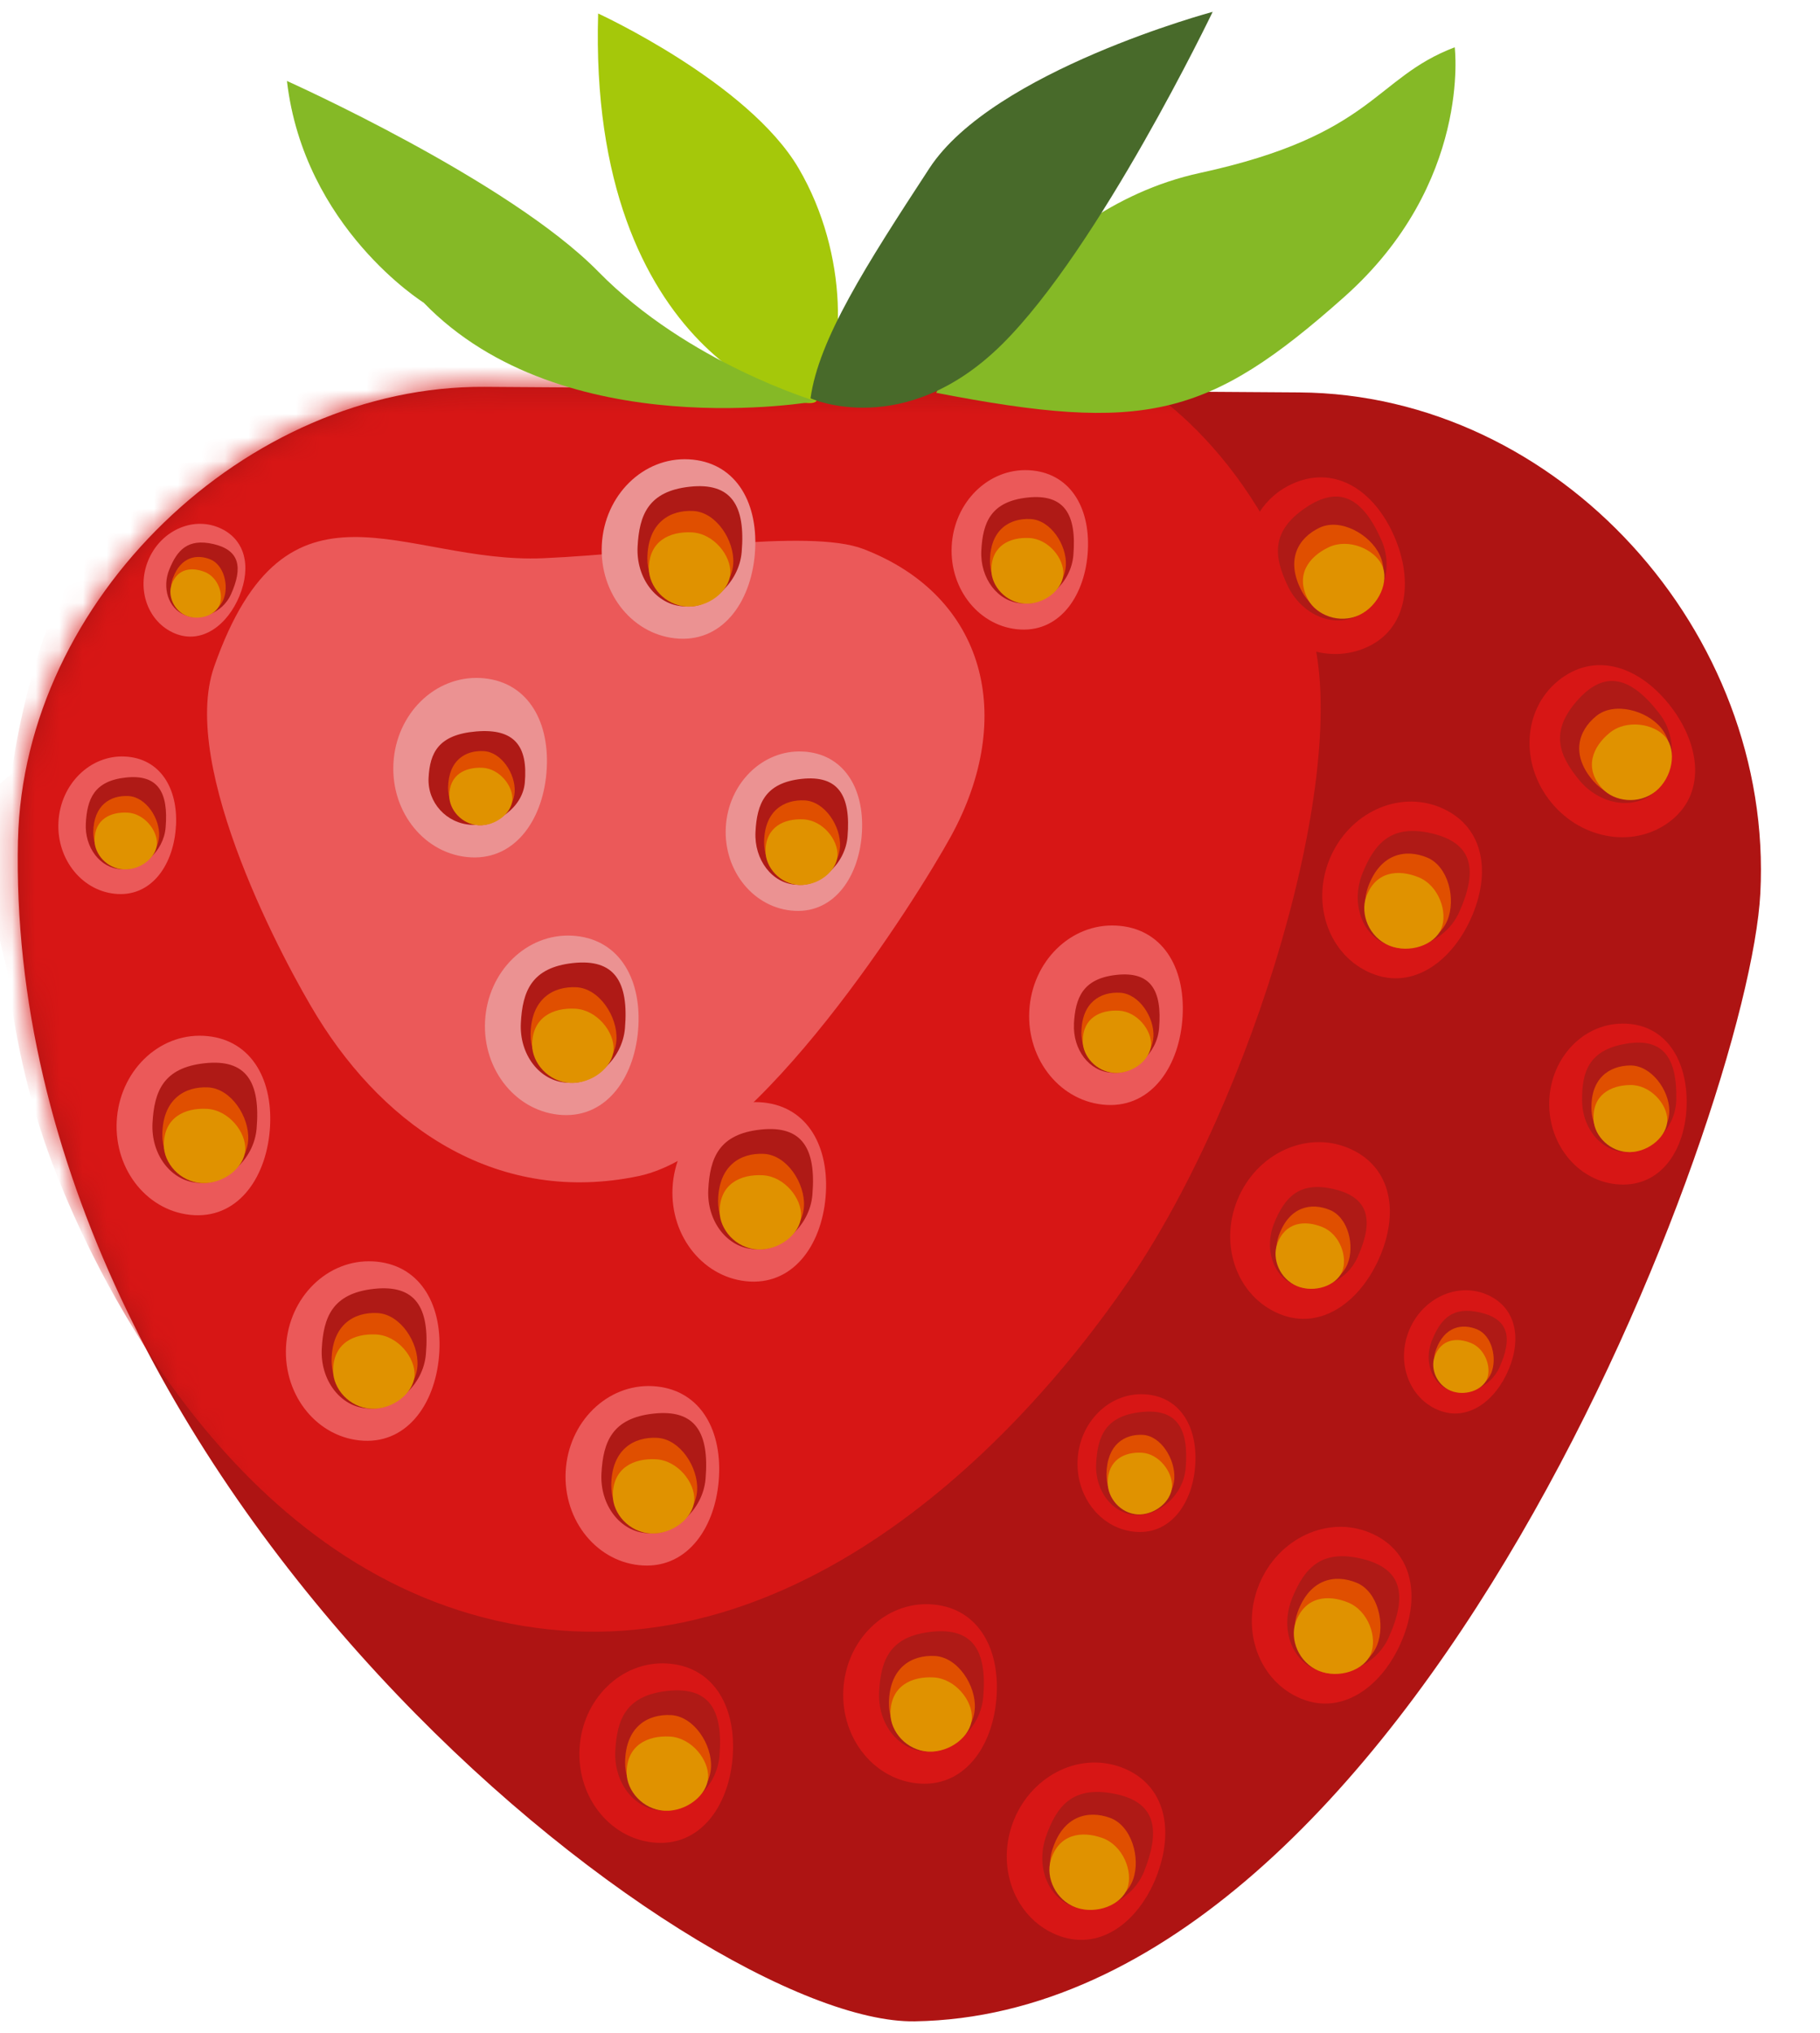 <svg width="77" height="86" viewBox="0 0 77 86" fill="none" xmlns="http://www.w3.org/2000/svg">
<path d="M0.762 35.52C0.995 25.366 10.4 16.295 20.504 16.364L54.966 16.599C65.946 16.672 75.056 26.75 74.475 37.796C73.989 47.029 59.768 85.169 38.698 85.5C29.396 85.647 0.132 62.914 0.76 35.522L0.762 35.52Z" fill="#AE1413"/>
<mask id="mask0_165_24399" style="mask-type:luminance" maskUnits="userSpaceOnUse" x="0" y="16" width="75" height="70">
<path d="M0.762 35.52C0.995 25.366 10.4 16.295 20.504 16.364L54.966 16.599C65.946 16.672 75.056 26.75 74.475 37.796C73.989 47.029 59.768 85.169 38.698 85.5C29.396 85.647 0.132 62.914 0.76 35.522L0.762 35.52Z" fill="white"/>
</mask>
<g mask="url(#mask0_165_24399)">
<path d="M55.489 26.708C53.41 19.462 48.51 15.971 46.538 15.415C46.022 15.025 45.502 14.854 45.011 14.854C44.538 14.381 44.059 13.91 43.542 13.494C42.276 12.474 40.985 12.827 40.111 13.756C36.689 11.293 32.716 12.126 29.887 14.626C26.572 11.729 22.217 10.468 17.646 11.546C7.817 13.864 1.906 22.736 0.478 32.753C-0.45 33.4 -1.068 34.566 -0.774 36.112C-0.455 37.788 -0.094 39.457 0.313 41.111C0.627 44.073 1.327 47.006 2.436 49.782C3.709 52.97 9.289 65.885 21.017 68.556C32.746 71.227 42.533 61.822 47.772 54.151C53.01 46.479 57.191 32.633 55.491 26.708H55.489Z" fill="#D71615"/>
<path d="M36.526 23.222C34.21 22.333 27.777 23.404 22.987 23.612C17.067 23.869 12.137 19.437 9.06 28.199C7.561 32.467 12.098 40.857 13.425 43.008C16.377 47.796 21.147 50.976 27.023 49.746C32.078 48.688 38.796 37.992 40.231 35.376C42.997 30.331 41.704 25.209 36.526 23.222Z" fill="#EB5959"/>
</g>
<path d="M50.034 42.968C49.924 45.063 48.746 46.837 46.825 46.737C44.904 46.636 43.436 44.858 43.547 42.763C43.657 40.668 45.303 39.05 47.225 39.151C49.146 39.251 50.145 40.873 50.034 42.968Z" fill="#EB5959"/>
<path d="M45.438 43.306C45.382 44.399 46.091 45.325 47.023 45.374C47.956 45.423 48.947 44.585 49.038 43.495C49.175 41.875 48.675 41.081 47.239 41.236C45.804 41.39 45.495 42.211 45.436 43.306H45.438Z" fill="#AF1A16"/>
<path d="M45.75 43.667C45.743 44.473 46.329 45.338 47.151 45.382C47.971 45.426 48.758 44.655 48.8 43.849C48.842 43.042 48.201 42.033 47.379 41.991C46.56 41.947 45.765 42.398 45.753 43.667H45.75Z" fill="#E04F00"/>
<path d="M45.806 44.037C45.806 44.662 46.371 45.338 47.149 45.38C47.926 45.421 48.663 44.828 48.697 44.203C48.729 43.579 48.113 42.79 47.335 42.75C46.557 42.709 45.809 43.052 45.809 44.037H45.806Z" fill="#E09200"/>
<path d="M34.942 50.439C34.831 52.534 33.654 54.308 31.732 54.208C29.811 54.107 28.344 52.328 28.454 50.233C28.565 48.138 30.211 46.521 32.132 46.622C34.053 46.722 35.052 48.344 34.942 50.439Z" fill="#EB5959"/>
<path d="M29.966 50.312C29.895 51.649 30.763 52.781 31.907 52.84C33.047 52.899 34.257 51.875 34.37 50.542C34.537 48.562 33.926 47.589 32.172 47.781C30.417 47.972 30.037 48.974 29.966 50.312Z" fill="#AF1A16"/>
<path d="M30.381 50.806C30.371 51.767 31.07 52.798 32.049 52.85C33.028 52.901 33.963 51.98 34.014 51.022C34.066 50.062 33.3 48.858 32.321 48.807C31.342 48.756 30.398 49.292 30.381 50.806Z" fill="#E04F00"/>
<path d="M30.447 51.248C30.447 51.993 31.119 52.802 32.047 52.848C32.974 52.897 33.852 52.192 33.892 51.447C33.931 50.702 33.195 49.761 32.267 49.712C31.34 49.663 30.449 50.07 30.447 51.246V51.248Z" fill="#E09200"/>
<path d="M27.009 43.395C26.899 45.49 25.721 47.264 23.8 47.164C21.879 47.063 20.411 45.284 20.522 43.189C20.632 41.094 22.279 39.477 24.2 39.578C26.121 39.678 27.12 41.3 27.009 43.395Z" fill="#EB9292"/>
<path d="M22.036 43.267C21.964 44.605 22.833 45.736 23.976 45.795C25.117 45.854 26.327 44.83 26.44 43.497C26.607 41.517 25.996 40.544 24.241 40.736C22.487 40.927 22.107 41.929 22.036 43.267Z" fill="#AF1A16"/>
<path d="M22.448 43.76C22.438 44.72 23.137 45.752 24.116 45.803C25.095 45.855 26.03 44.933 26.081 43.975C26.133 43.015 25.367 41.812 24.388 41.76C23.409 41.709 22.465 42.245 22.448 43.76Z" fill="#E04F00"/>
<path d="M22.514 44.203C22.514 44.948 23.186 45.757 24.114 45.803C25.041 45.852 25.92 45.147 25.959 44.402C25.998 43.657 25.262 42.716 24.334 42.667C23.407 42.618 22.516 43.025 22.514 44.201V44.203Z" fill="#E09200"/>
<path d="M31.948 23.247C31.838 25.342 30.66 27.116 28.739 27.015C26.817 26.915 25.35 25.136 25.461 23.041C25.571 20.946 27.218 19.329 29.139 19.429C31.06 19.53 32.059 21.152 31.948 23.247Z" fill="#EB9292"/>
<path d="M26.975 23.119C26.904 24.457 27.772 25.589 28.916 25.648C30.056 25.707 31.266 24.683 31.379 23.349C31.546 21.37 30.935 20.397 29.18 20.588C27.426 20.779 27.046 21.781 26.975 23.119Z" fill="#AF1A16"/>
<path d="M27.389 23.613C27.379 24.574 28.079 25.605 29.058 25.657C30.037 25.708 30.972 24.787 31.023 23.829C31.075 22.868 30.309 21.665 29.33 21.614C28.351 21.562 27.406 22.099 27.389 23.613Z" fill="#E04F00"/>
<path d="M27.453 24.055C27.453 24.8 28.125 25.608 29.053 25.655C29.98 25.704 30.859 24.998 30.898 24.253C30.937 23.509 30.201 22.568 29.274 22.519C28.346 22.47 27.456 22.876 27.453 24.052V24.055Z" fill="#E09200"/>
<path d="M30.42 62.45C30.309 64.545 29.132 66.319 27.21 66.218C25.289 66.118 23.822 64.339 23.932 62.244C24.043 60.149 25.689 58.532 27.61 58.632C29.532 58.733 30.53 60.355 30.42 62.45Z" fill="#EB5959"/>
<path d="M25.446 62.325C25.375 63.663 26.243 64.795 27.387 64.854C28.528 64.913 29.737 63.889 29.85 62.556C30.017 60.576 29.406 59.603 27.652 59.794C25.897 59.985 25.517 60.987 25.446 62.325Z" fill="#AF1A16"/>
<path d="M25.861 62.818C25.851 63.779 26.55 64.81 27.529 64.862C28.508 64.913 29.443 63.992 29.495 63.034C29.546 62.073 28.78 60.87 27.802 60.819C26.823 60.767 25.878 61.304 25.861 62.818Z" fill="#E04F00"/>
<path d="M25.927 63.261C25.927 64.006 26.599 64.814 27.527 64.861C28.454 64.91 29.333 64.204 29.372 63.459C29.411 62.715 28.675 61.774 27.748 61.725C26.82 61.676 25.93 62.082 25.927 63.258V63.261Z" fill="#E09200"/>
<path d="M18.588 57.172C18.478 59.267 17.3 61.041 15.379 60.941C13.457 60.84 11.99 59.062 12.101 56.967C12.211 54.872 13.857 53.255 15.779 53.355C17.7 53.456 18.698 55.078 18.588 57.172Z" fill="#EB5959"/>
<path d="M13.614 57.048C13.543 58.386 14.412 59.518 15.555 59.577C16.696 59.635 17.906 58.611 18.019 57.278C18.186 55.298 17.575 54.326 15.82 54.517C14.066 54.708 13.685 55.71 13.614 57.048Z" fill="#AF1A16"/>
<path d="M14.029 57.54C14.019 58.5 14.719 59.532 15.698 59.583C16.677 59.635 17.611 58.714 17.663 57.755C17.715 56.795 16.949 55.592 15.97 55.541C14.991 55.489 14.046 56.026 14.029 57.54Z" fill="#E04F00"/>
<path d="M14.093 57.984C14.093 58.728 14.765 59.537 15.693 59.584C16.62 59.633 17.499 58.927 17.538 58.182C17.577 57.437 16.841 56.496 15.914 56.447C14.986 56.398 14.096 56.805 14.093 57.981V57.984Z" fill="#E09200"/>
<path d="M11.426 47.632C11.315 49.727 10.138 51.501 8.216 51.4C6.295 51.3 4.828 49.521 4.938 47.426C5.049 45.331 6.695 43.714 8.616 43.814C10.538 43.914 11.536 45.536 11.426 47.632Z" fill="#EB5959"/>
<path d="M6.452 47.505C6.381 48.843 7.25 49.975 8.393 50.034C9.534 50.092 10.744 49.068 10.857 47.735C11.024 45.755 10.413 44.783 8.658 44.974C6.904 45.165 6.524 46.167 6.452 47.505Z" fill="#AF1A16"/>
<path d="M6.867 47.996C6.857 48.956 7.557 49.988 8.536 50.039C9.515 50.091 10.45 49.17 10.501 48.212C10.553 47.251 9.787 46.048 8.808 45.996C7.829 45.945 6.884 46.482 6.867 47.996Z" fill="#E04F00"/>
<path d="M6.931 48.44C6.931 49.184 7.603 49.993 8.531 50.04C9.458 50.089 10.337 49.383 10.376 48.638C10.415 47.893 9.679 46.952 8.752 46.903C7.824 46.854 6.933 47.261 6.931 48.437V48.44Z" fill="#E09200"/>
<path d="M7.444 34.927C7.36 36.532 6.457 37.892 4.985 37.816C3.513 37.74 2.387 36.375 2.473 34.77C2.556 33.165 3.82 31.925 5.292 32.001C6.764 32.077 7.53 33.322 7.446 34.927H7.444Z" fill="#EB5959"/>
<path d="M3.631 34.829C3.577 35.854 4.242 36.723 5.118 36.767C5.994 36.814 6.919 36.028 7.007 35.006C7.135 33.489 6.668 32.744 5.321 32.889C3.977 33.033 3.685 33.803 3.631 34.829Z" fill="#AF1A16"/>
<path d="M3.947 35.205C3.94 35.943 4.477 36.732 5.226 36.771C5.976 36.81 6.693 36.105 6.732 35.37C6.771 34.634 6.185 33.711 5.434 33.672C4.683 33.632 3.96 34.044 3.947 35.203V35.205Z" fill="#E04F00"/>
<path d="M3.999 35.547C3.999 36.118 4.514 36.737 5.226 36.774C5.937 36.811 6.61 36.272 6.639 35.701C6.668 35.13 6.104 34.41 5.395 34.373C4.683 34.336 4.001 34.647 3.999 35.549V35.547Z" fill="#E09200"/>
<path d="M10.135 25.2C9.627 26.44 8.543 27.261 7.407 26.797C6.271 26.332 5.761 24.952 6.268 23.712C6.776 22.473 8.109 21.845 9.245 22.311C10.381 22.776 10.641 23.962 10.133 25.202L10.135 25.2Z" fill="#EB5959"/>
<path d="M7.167 24.077C6.843 24.868 7.127 25.733 7.802 26.007C8.477 26.284 9.422 25.922 9.772 25.14C10.29 23.981 10.128 23.268 9.031 23.013C7.935 22.758 7.493 23.283 7.169 24.074L7.167 24.077Z" fill="#AF1A16"/>
<path d="M7.311 24.46C7.103 25.036 7.306 25.805 7.885 26.043C8.464 26.281 9.223 25.923 9.456 25.354C9.689 24.786 9.48 23.901 8.904 23.664C8.325 23.426 7.642 23.551 7.314 24.46H7.311Z" fill="#E04F00"/>
<path d="M7.257 24.741C7.1 25.189 7.336 25.816 7.883 26.042C8.433 26.265 9.11 26.025 9.289 25.586C9.471 25.145 9.225 24.424 8.676 24.199C8.126 23.976 7.505 24.032 7.255 24.741H7.257Z" fill="#E09200"/>
<path d="M23.132 32.497C23.022 34.592 21.844 36.366 19.923 36.265C18.002 36.165 16.535 34.386 16.645 32.291C16.755 30.196 18.402 28.579 20.323 28.679C22.244 28.78 23.243 30.402 23.132 32.497Z" fill="#EB9292"/>
<path d="M18.132 32.899C18.078 33.943 18.888 34.835 19.943 34.889C20.998 34.945 22.107 34.154 22.203 33.112C22.342 31.566 21.771 30.804 20.151 30.939C18.532 31.074 18.188 31.855 18.132 32.899Z" fill="#AF1A16"/>
<path d="M18.958 33.322C18.951 34.067 19.493 34.868 20.252 34.907C21.01 34.947 21.736 34.234 21.775 33.489C21.814 32.744 21.221 31.81 20.462 31.771C19.704 31.732 18.971 32.146 18.958 33.322Z" fill="#E04F00"/>
<path d="M19.008 33.665C19.008 34.243 19.528 34.868 20.247 34.907C20.966 34.944 21.648 34.398 21.677 33.822C21.707 33.246 21.137 32.516 20.419 32.477C19.7 32.44 19.008 32.753 19.008 33.665Z" fill="#E09200"/>
<path d="M36.468 35.18C36.37 37.04 35.324 38.618 33.619 38.527C31.914 38.439 30.608 36.856 30.707 34.996C30.805 33.137 32.267 31.701 33.972 31.789C35.678 31.877 36.566 33.318 36.468 35.178V35.18Z" fill="#EB9292"/>
<path d="M31.963 35.186C31.901 36.369 32.669 37.369 33.678 37.423C34.686 37.477 35.756 36.57 35.857 35.389C36.004 33.637 35.464 32.78 33.913 32.946C32.363 33.115 32.024 34.002 31.963 35.186Z" fill="#AF1A16"/>
<path d="M32.328 35.623C32.319 36.473 32.939 37.385 33.803 37.431C34.669 37.475 35.496 36.662 35.54 35.814C35.584 34.966 34.907 33.9 34.044 33.856C33.18 33.812 32.341 34.285 32.328 35.625V35.623Z" fill="#E04F00"/>
<path d="M32.388 36.015C32.388 36.674 32.981 37.387 33.801 37.432C34.62 37.476 35.398 36.851 35.432 36.192C35.467 35.533 34.817 34.702 33.997 34.658C33.178 34.614 32.388 34.974 32.388 36.013V36.015Z" fill="#E09200"/>
<path d="M46.025 23.281C45.927 25.14 44.882 26.718 43.176 26.628C41.471 26.54 40.166 24.957 40.264 23.097C40.362 21.237 41.824 19.801 43.53 19.89C45.235 19.978 46.123 21.419 46.025 23.278V23.281Z" fill="#EB5959"/>
<path d="M41.518 23.285C41.456 24.469 42.224 25.468 43.233 25.522C44.241 25.576 45.311 24.67 45.411 23.489C45.559 21.737 45.019 20.879 43.468 21.046C41.917 21.215 41.579 22.102 41.518 23.285Z" fill="#AF1A16"/>
<path d="M41.883 23.722C41.873 24.572 42.494 25.483 43.358 25.53C44.221 25.576 45.051 24.761 45.095 23.913C45.139 23.065 44.462 21.999 43.598 21.955C42.732 21.911 41.895 22.384 41.883 23.724V23.722Z" fill="#E04F00"/>
<path d="M41.942 24.115C41.942 24.774 42.536 25.487 43.355 25.531C44.175 25.575 44.953 24.95 44.987 24.291C45.021 23.632 44.371 22.802 43.551 22.758C42.732 22.713 41.942 23.074 41.942 24.113V24.115Z" fill="#E09200"/>
<path d="M58.911 22.519C59.809 24.415 59.616 26.535 57.876 27.355C56.136 28.176 53.999 27.304 53.101 25.408C52.203 23.511 52.885 21.308 54.625 20.488C56.364 19.667 58.013 20.62 58.911 22.516V22.519Z" fill="#D71615"/>
<path d="M54.472 24.764C55.047 25.975 56.347 26.56 57.383 26.073C58.416 25.585 58.995 24.11 58.46 22.883C57.667 21.059 56.669 20.494 55.214 21.493C53.758 22.49 53.901 23.556 54.475 24.767L54.472 24.764Z" fill="#AF1A16"/>
<path d="M55.071 25.001C55.518 25.851 56.627 26.429 57.51 26.01C58.396 25.591 58.784 24.339 58.371 23.47C57.959 22.6 56.715 21.904 55.83 22.32C54.944 22.739 54.365 23.658 55.071 24.998V25.001Z" fill="#E04F00"/>
<path d="M55.339 25.36C55.692 26.017 56.669 26.409 57.508 26.012C58.347 25.615 58.786 24.579 58.467 23.905C58.148 23.231 57.054 22.751 56.215 23.148C55.376 23.545 54.784 24.324 55.341 25.36H55.339Z" fill="#E09200"/>
<path d="M50.572 61.905C50.488 63.513 49.583 64.877 48.108 64.799C46.633 64.723 45.507 63.356 45.591 61.748C45.674 60.141 46.94 58.899 48.415 58.977C49.889 59.053 50.657 60.3 50.572 61.908V61.905Z" fill="#D71615"/>
<path d="M46.376 61.905C46.315 63.054 47.063 64.029 48.044 64.081C49.026 64.132 50.066 63.25 50.162 62.104C50.304 60.401 49.782 59.565 48.273 59.729C46.764 59.893 46.437 60.756 46.376 61.905Z" fill="#AF1A16"/>
<path d="M46.812 62.36C46.803 63.159 47.355 64.017 48.128 64.056C48.901 64.097 49.642 63.331 49.683 62.532C49.725 61.733 49.124 60.736 48.351 60.694C47.578 60.652 46.83 61.101 46.812 62.36Z" fill="#E04F00"/>
<path d="M46.864 62.727C46.864 63.347 47.391 64.016 48.125 64.055C48.859 64.095 49.553 63.507 49.585 62.887C49.617 62.269 49.038 61.487 48.304 61.448C47.57 61.409 46.866 61.75 46.861 62.727H46.864Z" fill="#E09200"/>
<path d="M42.168 71.677C42.057 73.772 40.88 75.546 38.959 75.446C37.037 75.345 35.57 73.567 35.68 71.472C35.791 69.377 37.437 67.759 39.358 67.86C41.28 67.96 42.278 69.582 42.168 71.677Z" fill="#D71615"/>
<path d="M37.194 71.554C37.123 72.892 37.992 74.024 39.135 74.082C40.276 74.141 41.486 73.117 41.598 71.784C41.765 69.804 41.154 68.832 39.4 69.023C37.645 69.214 37.265 70.216 37.194 71.554Z" fill="#AF1A16"/>
<path d="M37.609 72.046C37.599 73.006 38.298 74.038 39.277 74.089C40.256 74.141 41.191 73.219 41.243 72.261C41.294 71.301 40.529 70.098 39.55 70.046C38.571 69.995 37.626 70.531 37.609 72.046Z" fill="#E04F00"/>
<path d="M37.673 72.489C37.673 73.234 38.345 74.043 39.272 74.089C40.2 74.138 41.078 73.433 41.117 72.688C41.157 71.943 40.421 71.002 39.493 70.953C38.566 70.904 37.675 71.311 37.673 72.487V72.489Z" fill="#E09200"/>
<path d="M48.992 79.204C48.282 81.179 46.644 82.541 44.833 81.892C43.022 81.245 42.129 79.118 42.835 77.144C43.544 75.169 45.586 74.093 47.397 74.74C49.208 75.387 49.698 77.227 48.989 79.202L48.992 79.204Z" fill="#D71615"/>
<path d="M44.263 77.657C43.812 78.919 44.317 80.252 45.392 80.637C46.469 81.021 47.922 80.387 48.412 79.142C49.141 77.294 48.837 76.187 47.102 75.866C45.367 75.545 44.715 76.395 44.261 77.657H44.263Z" fill="#AF1A16"/>
<path d="M44.518 78.247C44.231 79.163 44.606 80.354 45.529 80.685C46.452 81.016 47.612 80.403 47.939 79.497C48.263 78.593 47.877 77.218 46.955 76.89C46.032 76.559 44.972 76.801 44.521 78.247H44.518Z" fill="#E04F00"/>
<path d="M44.454 78.691C44.238 79.404 44.651 80.372 45.524 80.683C46.398 80.997 47.443 80.573 47.696 79.872C47.948 79.171 47.514 78.059 46.638 77.745C45.764 77.432 44.793 77.566 44.454 78.691Z" fill="#E09200"/>
<path d="M59.324 69.358C58.524 71.299 56.823 72.582 55.044 71.85C53.266 71.117 52.473 68.954 53.273 67.013C54.073 65.073 56.163 64.095 57.942 64.825C59.721 65.558 60.123 67.417 59.324 69.358Z" fill="#D71615"/>
<path d="M54.674 67.589C54.164 68.826 54.605 70.184 55.663 70.617C56.72 71.051 58.202 70.487 58.752 69.265C59.566 67.452 59.316 66.334 57.596 65.93C55.876 65.526 55.184 66.349 54.674 67.586V67.589Z" fill="#AF1A16"/>
<path d="M54.9 68.191C54.571 69.095 54.888 70.301 55.795 70.673C56.701 71.046 57.891 70.49 58.256 69.6C58.622 68.711 58.3 67.321 57.395 66.949C56.49 66.576 55.42 66.767 54.9 68.191Z" fill="#E04F00"/>
<path d="M54.814 68.63C54.566 69.333 54.932 70.318 55.791 70.671C56.649 71.024 57.712 70.651 57.996 69.96C58.281 69.272 57.898 68.14 57.042 67.787C56.183 67.434 55.206 67.522 54.814 68.63Z" fill="#E09200"/>
<path d="M58.408 53.086C57.608 55.026 55.908 56.31 54.129 55.577C52.35 54.845 51.558 52.681 52.358 50.741C53.157 48.8 55.248 47.822 57.027 48.553C58.806 49.285 59.208 51.145 58.408 53.086Z" fill="#D71615"/>
<path d="M53.911 51.733C53.469 52.803 53.852 53.977 54.765 54.352C55.678 54.727 56.961 54.239 57.434 53.183C58.139 51.615 57.92 50.647 56.436 50.299C54.949 49.951 54.35 50.662 53.908 51.733H53.911Z" fill="#AF1A16"/>
<path d="M54.107 52.256C53.823 53.037 54.097 54.079 54.88 54.402C55.663 54.725 56.691 54.243 57.008 53.473C57.324 52.704 57.047 51.503 56.264 51.18C55.481 50.857 54.554 51.023 54.107 52.253V52.256Z" fill="#E04F00"/>
<path d="M54.031 52.635C53.815 53.242 54.134 54.093 54.875 54.399C55.618 54.705 56.536 54.382 56.782 53.786C57.027 53.191 56.698 52.211 55.955 51.907C55.211 51.6 54.367 51.679 54.029 52.637L54.031 52.635Z" fill="#E09200"/>
<path d="M63.836 57.907C63.279 59.26 62.091 60.154 60.852 59.644C59.611 59.135 59.059 57.623 59.618 56.27C60.175 54.918 61.635 54.234 62.874 54.746C64.115 55.256 64.395 56.554 63.838 57.907H63.836Z" fill="#D71615"/>
<path d="M60.592 56.675C60.236 57.538 60.545 58.483 61.282 58.787C62.018 59.091 63.053 58.697 63.436 57.844C64.005 56.58 63.828 55.8 62.631 55.519C61.434 55.237 60.95 55.81 60.594 56.673L60.592 56.675Z" fill="#AF1A16"/>
<path d="M60.752 57.095C60.521 57.725 60.744 58.565 61.375 58.825C62.005 59.084 62.835 58.695 63.092 58.077C63.347 57.458 63.124 56.49 62.491 56.23C61.861 55.97 61.112 56.102 60.752 57.097V57.095Z" fill="#E04F00"/>
<path d="M60.69 57.4C60.516 57.89 60.774 58.576 61.372 58.823C61.971 59.071 62.712 58.809 62.911 58.328C63.109 57.848 62.842 57.059 62.243 56.812C61.645 56.564 60.963 56.628 60.69 57.4Z" fill="#E09200"/>
<path d="M62.305 38.68C61.505 40.621 59.804 41.905 58.026 41.172C56.247 40.44 55.454 38.276 56.254 36.335C57.054 34.395 59.144 33.417 60.923 34.147C62.702 34.88 63.105 36.74 62.305 38.68Z" fill="#D71615"/>
<path d="M57.655 36.911C57.145 38.149 57.587 39.506 58.644 39.94C59.702 40.373 61.184 39.81 61.733 38.587C62.548 36.774 62.297 35.657 60.578 35.252C58.86 34.85 58.166 35.671 57.655 36.909V36.911Z" fill="#AF1A16"/>
<path d="M57.881 37.514C57.552 38.419 57.868 39.624 58.776 39.996C59.684 40.369 60.872 39.813 61.237 38.923C61.603 38.034 61.281 36.645 60.376 36.272C59.471 35.9 58.401 36.091 57.881 37.514Z" fill="#E04F00"/>
<path d="M57.795 37.953C57.547 38.656 57.913 39.641 58.772 39.994C59.63 40.347 60.693 39.975 60.977 39.284C61.262 38.595 60.879 37.463 60.023 37.11C59.164 36.757 58.188 36.846 57.795 37.953Z" fill="#E09200"/>
<path d="M71.359 46.553C71.378 48.433 70.426 50.089 68.701 50.106C66.977 50.126 65.563 48.617 65.544 46.735C65.524 44.855 66.905 43.314 68.628 43.297C70.353 43.278 71.339 44.672 71.359 46.553Z" fill="#D71615"/>
<path d="M66.935 46.561C66.947 47.771 67.796 48.744 68.829 48.732C69.862 48.72 70.895 47.727 70.92 46.517C70.957 44.721 70.35 43.88 68.78 44.15C67.207 44.422 66.923 45.348 66.935 46.559V46.561Z" fill="#AF1A16"/>
<path d="M67.335 46.982C67.381 47.849 68.071 48.741 68.957 48.732C69.842 48.722 70.635 47.84 70.625 46.97C70.615 46.102 69.857 45.059 68.971 45.068C68.086 45.078 67.264 45.615 67.335 46.982Z" fill="#E04F00"/>
<path d="M67.421 47.38C67.462 48.051 68.115 48.742 68.954 48.732C69.793 48.722 70.546 48.036 70.539 47.365C70.532 46.691 69.815 45.885 68.976 45.895C68.137 45.904 67.357 46.321 67.423 47.382L67.421 47.38Z" fill="#E09200"/>
<path d="M70.566 29.734C71.899 31.356 72.225 33.461 70.736 34.679C69.249 35.897 66.962 35.568 65.632 33.946C64.3 32.324 64.427 30.021 65.914 28.803C67.401 27.585 69.234 28.112 70.566 29.734Z" fill="#D71615"/>
<path d="M66.805 32.987C67.654 34.023 69.06 34.276 69.945 33.553C70.829 32.83 71.032 31.259 70.215 30.196C69.003 28.62 67.897 28.312 66.729 29.633C65.561 30.953 65.956 31.95 66.805 32.987Z" fill="#AF1A16"/>
<path d="M67.443 33.072C68.083 33.79 69.298 34.081 70.056 33.462C70.814 32.842 70.885 31.531 70.274 30.788C69.663 30.046 68.287 29.669 67.529 30.291C66.77 30.911 66.432 31.942 67.443 33.074V33.072Z" fill="#E04F00"/>
<path d="M67.789 33.356C68.292 33.907 69.332 34.052 70.051 33.464C70.77 32.876 70.944 31.763 70.47 31.187C69.997 30.611 68.819 30.411 68.1 30.999C67.381 31.587 66.999 32.486 67.789 33.356Z" fill="#E09200"/>
<path d="M31.006 74.179C30.896 76.274 29.718 78.048 27.797 77.948C25.875 77.847 24.408 76.069 24.518 73.974C24.629 71.879 26.275 70.261 28.197 70.362C30.118 70.462 31.116 72.084 31.006 74.179Z" fill="#D71615"/>
<path d="M26.032 74.055C25.961 75.393 26.83 76.525 27.973 76.583C29.114 76.642 30.324 75.618 30.437 74.285C30.604 72.305 29.993 71.332 28.238 71.524C26.484 71.715 26.104 72.717 26.032 74.055Z" fill="#AF1A16"/>
<path d="M26.447 74.547C26.437 75.507 27.137 76.539 28.116 76.59C29.095 76.642 30.029 75.72 30.081 74.762C30.133 73.802 29.367 72.599 28.388 72.547C27.409 72.496 26.464 73.032 26.447 74.547Z" fill="#E04F00"/>
<path d="M26.513 74.99C26.513 75.735 27.186 76.544 28.113 76.59C29.041 76.639 29.919 75.934 29.958 75.189C29.998 74.444 29.262 73.503 28.334 73.454C27.407 73.405 26.516 73.812 26.513 74.988V74.99Z" fill="#E09200"/>
<path d="M34.527 16.973C34.073 17.559 24.874 15.02 25.306 0.571C25.306 0.571 31.666 3.492 33.793 7.128C35.921 10.764 35.815 15.307 34.525 16.976L34.527 16.973Z" fill="#A5C80A"/>
<path d="M39.608 16.616C39.608 16.616 43.382 8.917 50.77 7.315C58.155 5.712 58.123 3.301 61.546 2C61.546 2 62.268 7.753 56.882 12.551C51.108 17.691 48.424 18.324 39.611 16.616H39.608Z" fill="#85B926"/>
<path d="M17.931 12.807C17.931 12.807 12.864 9.648 12.14 3.425C12.14 3.425 21.528 7.629 25.319 11.496C29.112 15.362 34.527 16.972 34.527 16.972C34.527 16.972 23.827 18.901 17.928 12.807H17.931Z" fill="#85B926"/>
<path d="M51.305 0.501C51.305 0.501 42.018 2.993 39.324 7.112C36.63 11.231 34.637 14.352 34.291 16.849C34.291 16.849 38.257 18.65 42.383 14.575C46.511 10.498 51.305 0.501 51.305 0.501Z" fill="#486A2A"/>
</svg>
